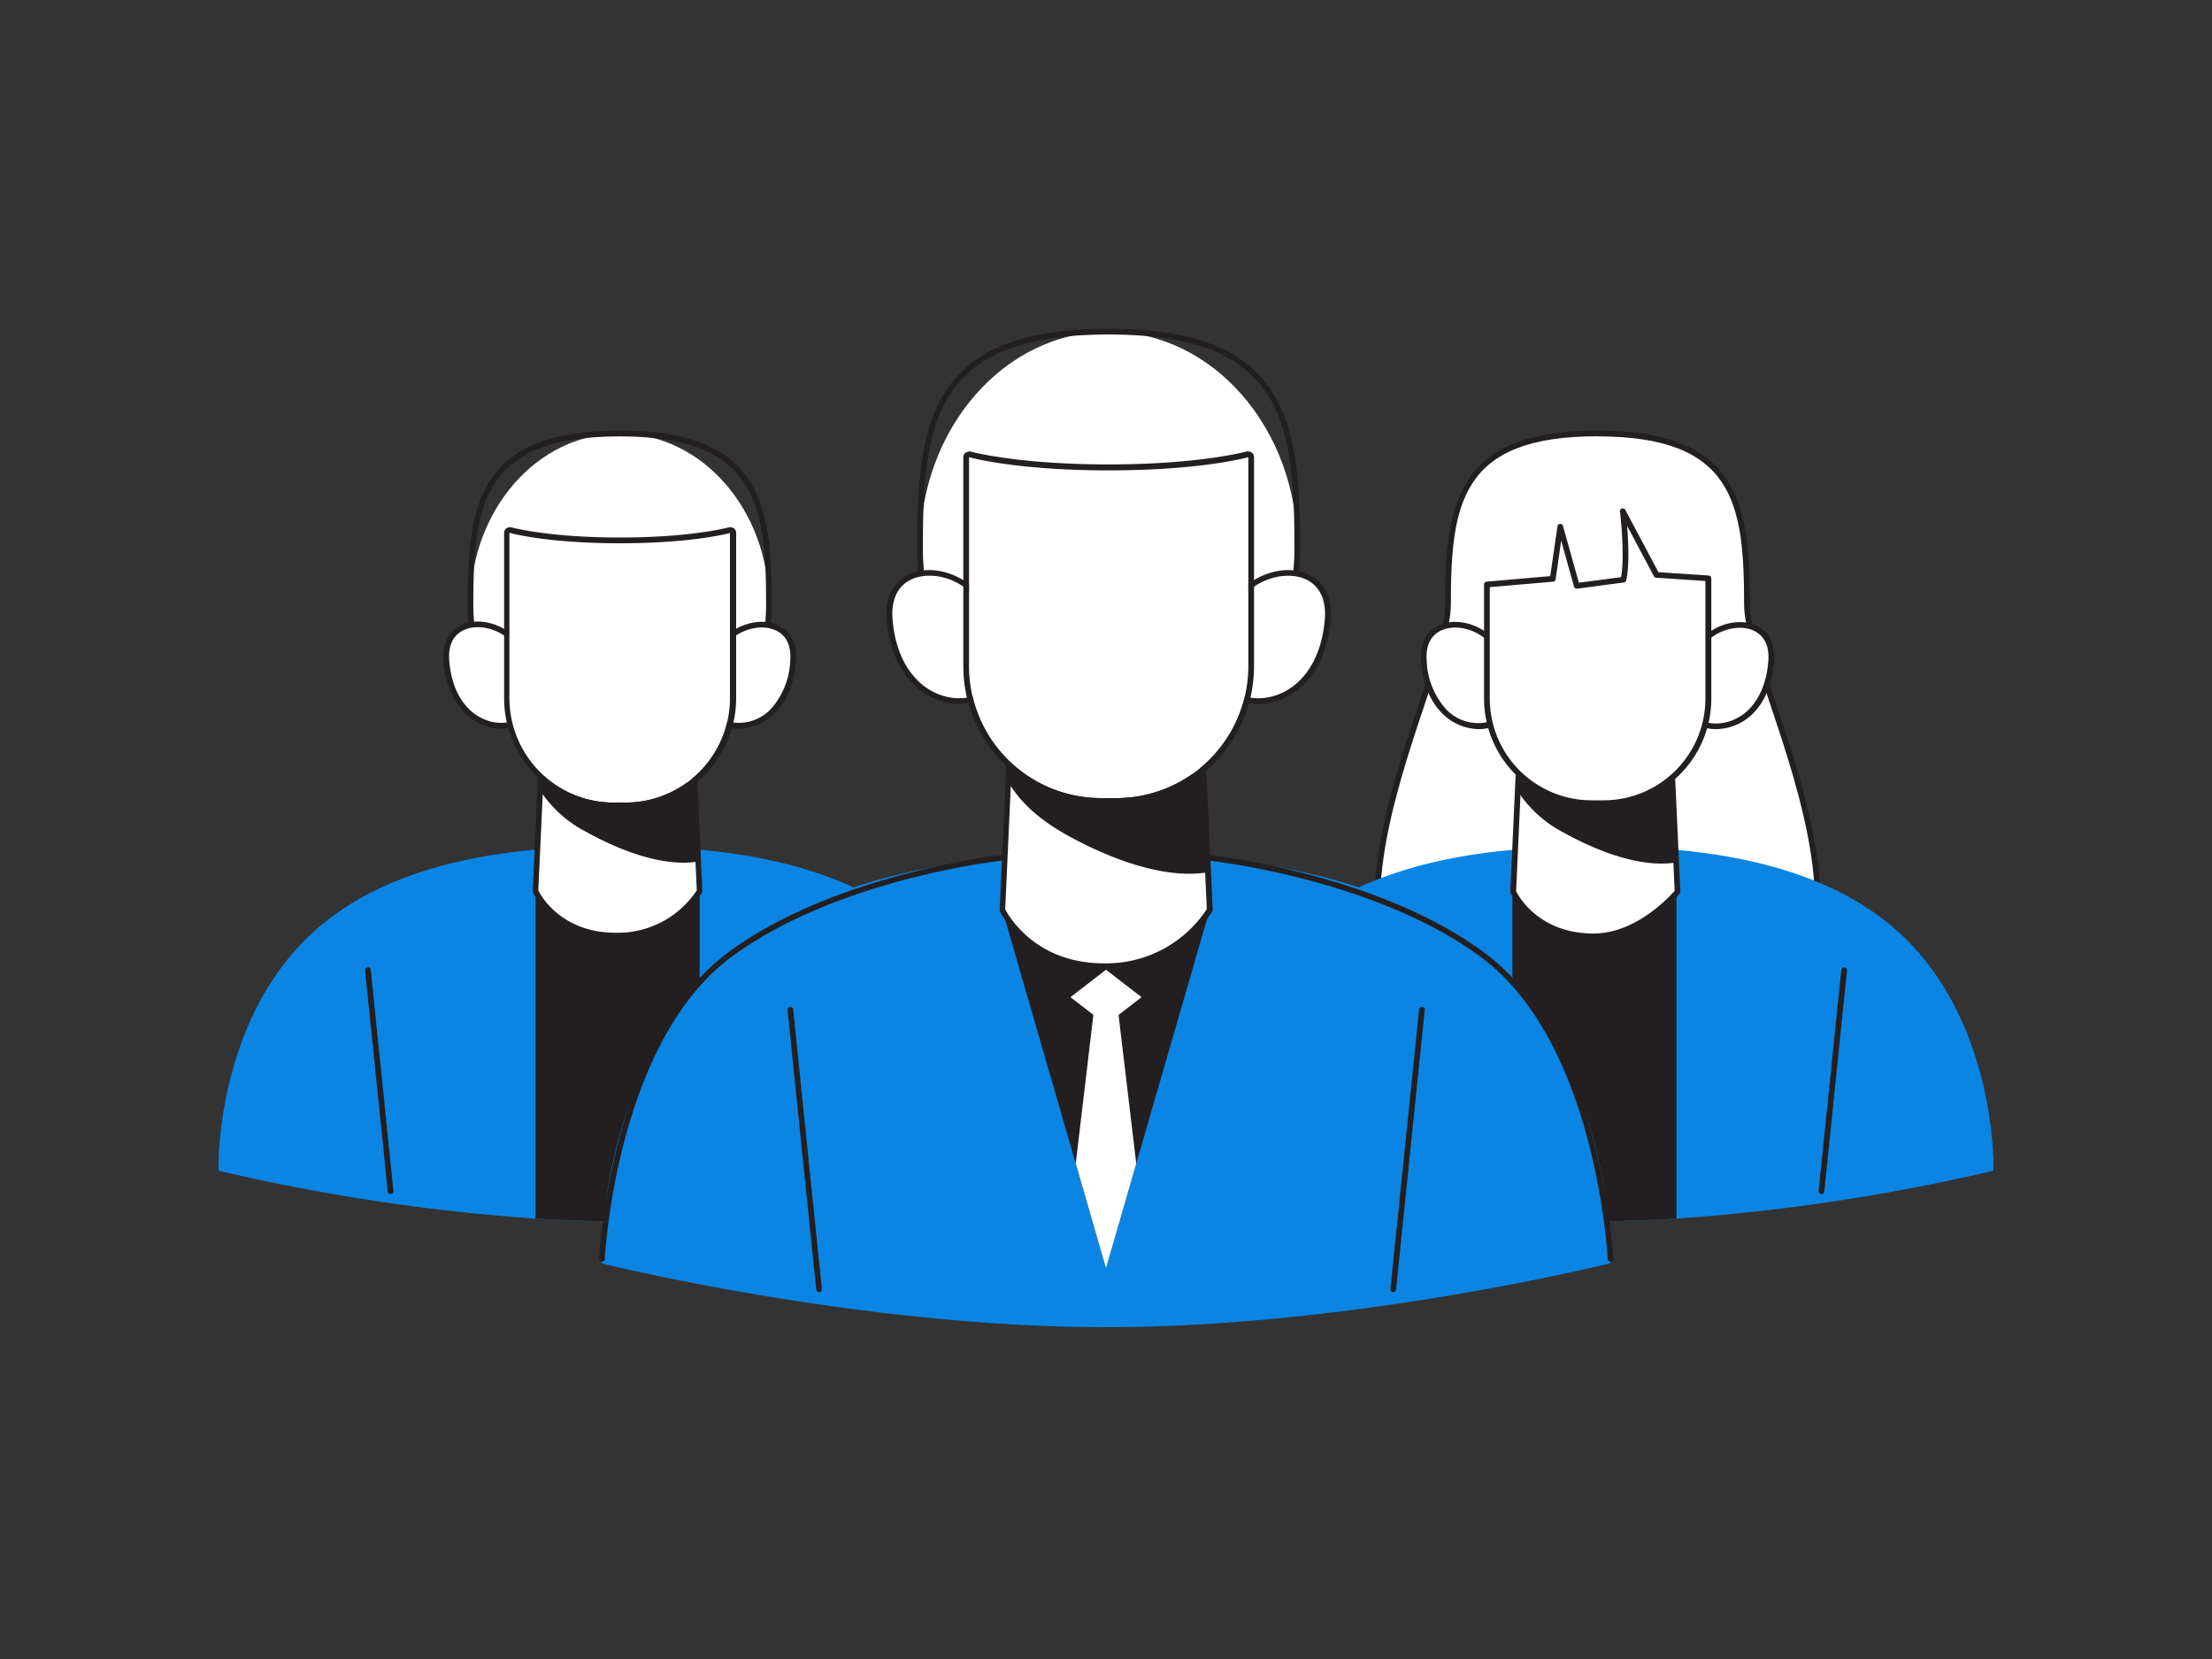 <svg id="_140_user_group_flatline" data-name="#140_user_group_flatline" xmlns="http://www.w3.org/2000/svg" viewBox="0 0 400 300"><rect x="0" y="0" width="400" height="300" fill="#333333" stroke="none"/><path d="M183.85,211.7a360.76,360.76,0,0,1-57.33,8.67c-4.9.3-9.88.48-14.84.48s-9.94-.18-14.83-.48a361,361,0,0,1-57.34-8.67S38.78,187.51,54.17,171s41.75-17.95,57.51-17.95,42.13,1.47,57.52,17.95S183.85,211.7,183.85,211.7Z" fill="#0b85e3"/><path d="M126.52,161.12v59.25c-4.9.3-9.88.48-14.84.48s-9.94-.18-14.83-.48V161.12Z" fill="#231f20"/><ellipse cx="112.06" cy="109.33" rx="26.99" ry="30.93" fill="#fff"/><path d="M112.06,140.78c-15.16,0-27.5-14.11-27.5-31.45,0-18.42,2-31.45,27.5-31.45s27.51,13,27.51,31.45C139.57,126.67,127.23,140.78,112.06,140.78Zm0-61.87c-24.63,0-26.47,12-26.47,30.42,0,16.77,11.88,30.42,26.47,30.42s26.48-13.65,26.48-30.42C138.54,91,136.69,78.91,112.06,78.91Z" fill="#231f20"/><path d="M129.1,120c1.32-8.24,15-10.27,14.32-.56a14.31,14.31,0,0,1-3.65,9.12c-2.34,2.38-6.12,3.51-9.17,2.14" fill="#fff"/><path d="M133.46,131.77a7.48,7.48,0,0,1-3.07-.64.51.51,0,1,1,.42-.94,7.9,7.9,0,0,0,8.6-2,13.86,13.86,0,0,0,3.49-8.79c.34-4.82-2.94-5.72-4.36-5.89-3.65-.41-8.22,2.18-8.93,6.57a.52.52,0,1,1-1-.17c.8-5,5.94-7.89,10.06-7.42,2.77.31,5.61,2.32,5.28,7-.19,2.74-1,6.6-3.79,9.44A9.5,9.5,0,0,1,133.46,131.77Z" fill="#231f20"/><path d="M95,120c-1.32-8.24-15-10.27-14.32-.56a14.36,14.36,0,0,0,3.64,9.12c2.35,2.38,6.12,3.51,9.18,2.14" fill="#fff"/><path d="M90.67,131.77A9.5,9.5,0,0,1,84,128.88a14.9,14.9,0,0,1-3.8-9.44c-.32-4.67,2.52-6.68,5.28-7,4.13-.47,9.27,2.46,10.07,7.42a.53.53,0,0,1-.43.6.52.52,0,0,1-.59-.43c-.71-4.39-5.27-7-8.93-6.57-1.42.17-4.7,1.07-4.37,5.89.18,2.57.93,6.18,3.5,8.79,2.37,2.41,5.9,3.25,8.59,2a.52.52,0,0,1,.69.26.52.52,0,0,1-.26.68A7.48,7.48,0,0,1,90.67,131.77Z" fill="#231f20"/><path d="M96.85,161.12s3.7,8.06,14.49,8.06a17.43,17.43,0,0,0,15.18-8.06l-1.45-31.65H98.29Z" fill="#fff"/><path d="M111.34,169.7c-11,0-14.92-8.28-15-8.36a.52.52,0,0,1,0-.24l1.44-31.66a.52.52,0,0,1,.52-.49h26.78a.52.52,0,0,1,.52.49L127,161.1a.51.51,0,0,1-.06.27A18.12,18.12,0,0,1,111.34,169.7Zm-14-8.69c.49,1,4.21,7.66,14,7.66A17.1,17.1,0,0,0,126,161l-1.41-31H98.78Z" fill="#231f20"/><path d="M98.29,143a22,22,0,0,0,8.09,7.1c5.31,2.93,13.24,6.23,19.68,5.25L125,142a60.6,60.6,0,0,1-14.2.1c-4.16-.37-8.45-.77-12.26-2.38C97.89,139.4,97.47,141.72,98.29,143Z" fill="#231f20"/><path d="M123.61,156c-6.49,0-13.56-3.33-17.47-5.5a22,22,0,0,1-8.27-7.26,3.81,3.81,0,0,1-.06-3.8.8.8,0,0,1,.94-.24c3.8,1.6,8.21,2,12.09,2.33a59.4,59.4,0,0,0,14.09-.09.51.51,0,0,1,.38.11.48.48,0,0,1,.19.35l1.06,13.38a.5.5,0,0,1-.43.53A16.17,16.17,0,0,1,123.61,156ZM98.5,140.22a3.22,3.22,0,0,0,.21,2.53h0a21.19,21.19,0,0,0,7.92,6.92c4.21,2.33,12.19,6.06,18.9,5.26l-1-12.39a61.89,61.89,0,0,1-13.8,0C106.85,142.22,102.43,141.83,98.5,140.22Zm-.15-.07h0Z" fill="#231f20"/><path d="M111,145.13h2.2A18.88,18.88,0,0,0,132,126.25V96.35s-6.56,1.89-20,1.89-20-1.89-20-1.89v29.9A18.89,18.89,0,0,0,111,145.13Z" fill="#fff"/><path d="M132,96.35v29.9a18.88,18.88,0,0,1-18.88,18.88H111a18.89,18.89,0,0,1-18.88-18.88V96.35s6.57,1.89,20,1.89,20-1.89,20-1.89m0-1a.9.9,0,0,0-.28,0c-.06,0-6.62,1.85-19.7,1.85s-19.63-1.83-19.69-1.85a1,1,0,0,0-.29,0,1,1,0,0,0-1,1v29.9A19.93,19.93,0,0,0,111,146.16h2.2a19.94,19.94,0,0,0,19.92-19.91V96.35a1,1,0,0,0-1-1Z" fill="#231f20"/><path d="M70.63,215.93a.51.51,0,0,1-.51-.47l-4.11-40a.52.52,0,0,1,.46-.57.54.54,0,0,1,.57.46l4.1,40a.51.51,0,0,1-.46.56Z" fill="#231f20"/><path d="M152.74,215.93h-.06a.51.51,0,0,1-.46-.56l4.11-40a.52.52,0,0,1,1,.11l-4.11,40A.52.52,0,0,1,152.74,215.93Z" fill="#231f20"/><path d="M315.91,109.38c0,17.11,42.39,84.13-27,84.13s-27-67-27-84.13,1.14-31,27-31S315.91,92.26,315.91,109.38Z" fill="#fff"/><path d="M288.88,194c-17.38,0-29.28-4.28-35.36-12.73-10.25-14.25-2.47-37.49,3.21-54.46,2.47-7.36,4.6-13.72,4.6-17.45,0-18.45,2-31.5,27.55-31.5s27.55,13.05,27.55,31.5c0,3.73,2.12,10.09,4.59,17.45,5.68,17,13.47,40.21,3.21,54.46C318.15,189.74,306.25,194,288.88,194Zm0-115.11c-24.68,0-26.52,12.06-26.52,30.47,0,3.9-2.15,10.33-4.65,17.78-5.61,16.75-13.3,39.7-3.35,53.52,5.88,8.17,17.49,12.31,34.52,12.31s28.64-4.14,34.51-12.31c9.95-13.82,2.26-36.77-3.35-53.52-2.49-7.45-4.65-13.88-4.65-17.78C315.39,91,313.55,78.91,288.88,78.91Z" fill="#231f20"/><path d="M360.49,211.7a360.76,360.76,0,0,1-57.33,8.67c-4.9.3-9.88.48-14.84.48s-9.94-.18-14.83-.48a361,361,0,0,1-57.34-8.67s-.73-24.19,14.66-40.67,41.75-17.95,57.51-17.95,42.14,1.47,57.52,17.95S360.49,211.7,360.49,211.7Z" fill="#0b85e3"/><path d="M303.16,161.12v59.25c-4.9.3-9.88.48-14.84.48s-9.94-.18-14.83-.48V161.12Z" fill="#231f20"/><path d="M247.27,215.93a.51.51,0,0,1-.51-.47l-4.11-40a.52.52,0,0,1,.46-.57.54.54,0,0,1,.57.46l4.1,40a.5.5,0,0,1-.46.56Z" fill="#231f20"/><path d="M329.38,215.93h-.06a.51.51,0,0,1-.46-.56l4.11-40a.53.53,0,0,1,.57-.46.52.52,0,0,1,.46.57l-4.11,40A.52.52,0,0,1,329.38,215.93Z" fill="#231f20"/><path d="M305.94,120c1.32-8.25,15-10.28,14.34-.55a14.32,14.32,0,0,1-3.65,9.13c-2.34,2.39-6.13,3.52-9.19,2.15" fill="#fff"/><path d="M310.3,131.85a7.5,7.5,0,0,1-3.07-.63.52.52,0,1,1,.43-.94c2.69,1.21,6.23.37,8.6-2,2.57-2.62,3.33-6.24,3.51-8.81.33-4.83-2.95-5.74-4.38-5.9-3.68-.41-8.23,2.18-8.94,6.58a.52.52,0,0,1-1-.17c.8-5,5.95-7.91,10.08-7.44,2.77.32,5.61,2.33,5.29,7-.19,2.75-1,6.62-3.8,9.46A9.55,9.55,0,0,1,310.3,131.85Z" fill="#231f20"/><path d="M271.81,120c-1.32-8.25-15-10.28-14.34-.55a14.37,14.37,0,0,0,3.65,9.13c2.35,2.39,6.13,3.52,9.19,2.15" fill="#fff"/><path d="M267.45,131.85a9.57,9.57,0,0,1-6.7-2.89c-2.79-2.84-3.6-6.71-3.79-9.46-.33-4.67,2.51-6.68,5.28-7,4.13-.47,9.29,2.47,10.08,7.44a.5.5,0,0,1-.43.59.52.52,0,0,1-.59-.42c-.7-4.4-5.29-7-8.94-6.58-1.43.16-4.71,1.07-4.37,5.9a13.89,13.89,0,0,0,3.5,8.81,7.92,7.92,0,0,0,8.61,2,.51.51,0,0,1,.42.94A7.47,7.47,0,0,1,267.45,131.85Z" fill="#231f20"/><path d="M273.64,161.26s3.7,8.07,14.52,8.07c8.62,0,15.19-8.07,15.19-8.07l-1.44-31.71H275.08Z" fill="#fff"/><path d="M288.16,169.84c-11,0-15-8.29-15-8.37a.49.49,0,0,1-.05-.24l1.45-31.71a.52.52,0,0,1,.51-.49h26.83a.52.52,0,0,1,.51.49l1.45,31.71a.55.55,0,0,1-.12.35C303.48,161.92,296.93,169.84,288.16,169.84Zm-14-8.69c.49,1,4.21,7.66,14,7.66,7.64,0,13.73-6.65,14.67-7.73l-1.42-31H275.57Z" fill="#231f20"/><path d="M275.08,143.12a22,22,0,0,0,8.11,7.1c5.31,2.94,13.26,6.25,19.71,5.26l-1.06-13.4a60.88,60.88,0,0,1-14.23.09c-4.17-.37-8.46-.77-12.28-2.38C274.68,139.5,274.26,141.82,275.08,143.12Z" fill="#231f20"/><path d="M300.44,156.16c-6.49,0-13.58-3.33-17.49-5.5a22.07,22.07,0,0,1-8.29-7.28,3.81,3.81,0,0,1-.06-3.8.8.8,0,0,1,.94-.24c3.81,1.61,8.22,2,12.11,2.33a59.13,59.13,0,0,0,14.12-.09.53.53,0,0,1,.38.11.5.5,0,0,1,.18.35l1.06,13.4a.5.5,0,0,1-.42.54A17.62,17.62,0,0,1,300.44,156.16Zm-25.15-15.84a3.22,3.22,0,0,0,.21,2.53h0a21.34,21.34,0,0,0,7.93,6.93c4.22,2.33,12.22,6.07,18.93,5.26l-1-12.41a62,62,0,0,1-13.82,0C283.65,142.32,279.22,141.93,275.29,140.32Zm-.15-.07h0Z" fill="#231f20"/><path d="M308.89,104.57v21.76A18.9,18.9,0,0,1,290,145.23h-2.2a18.91,18.91,0,0,1-18.92-18.9V105.69l11.9-1,1.37-9.44,3,10.68,8.44-1.12c.87-3.77,0-11.92-.12-12.29L299.52,104Z" fill="#fff"/><path d="M290,145.75h-2.2a19.45,19.45,0,0,1-19.44-19.42V105.69a.51.51,0,0,1,.48-.51l11.49-1,1.31-9a.51.51,0,0,1,.47-.44.48.48,0,0,1,.53.38l2.87,10.25,7.63-1c.71-3.79-.11-11.33-.19-11.72a.52.52,0,0,1,1-.36l5.95,11.18,9.08.6a.51.51,0,0,1,.48.51v21.76A19.44,19.44,0,0,1,290,145.75Zm-20.6-39.58v20.16a18.41,18.41,0,0,0,18.4,18.39H290a18.41,18.41,0,0,0,18.39-18.39V105.06l-8.89-.59a.53.53,0,0,1-.42-.27l-4.85-9.12c.23,2.86.43,7.31-.15,9.86a.5.5,0,0,1-.44.39l-8.44,1.12a.52.52,0,0,1-.57-.37l-2.32-8.33-1,7a.51.51,0,0,1-.47.44Z" fill="#231f20"/><path d="M272.7,177.06c-19.45-20.84-52.77-22.69-72.7-22.69s-53.25,1.85-72.7,22.69-18.52,51.4-18.52,51.4S155.09,240,200,240s91.22-11.57,91.22-11.57S292.14,197.9,272.7,177.06Z" fill="#0b85e3"/><path d="M218.75,164.53l-13.28,45.89L200,229.33l-5.48-18.94-13.27-45.86C190.24,161.86,209.76,161.86,218.75,164.53Z" fill="#231f20"/><ellipse cx="200.48" cy="99.07" rx="34.11" ry="39.1" fill="#fff"/><path d="M200.48,138.68c-19.09,0-34.63-17.77-34.63-39.61,0-23.2,2.49-39.62,34.63-39.62s34.63,16.42,34.63,39.62C235.11,120.91,219.58,138.68,200.48,138.68Zm0-78.2c-31.26,0-33.6,15.28-33.6,38.59,0,21.27,15.08,38.58,33.6,38.58s33.6-17.31,33.6-38.58C234.08,75.76,231.74,60.48,200.48,60.48Z" fill="#231f20"/><path d="M222,112.5c1.66-10.41,18.95-13,18.09-.7-.29,4.21-1.64,8.51-4.6,11.52s-7.74,4.44-11.6,2.72" fill="#fff"/><path d="M227.52,127.3a9.37,9.37,0,0,1-3.82-.79.53.53,0,0,1-.26-.69.52.52,0,0,1,.68-.26c3.46,1.56,8,.48,11-2.6,3.27-3.33,4.23-7.93,4.46-11.2.3-4.31-1.81-7.15-5.64-7.59-4.69-.54-10.53,2.79-11.43,8.41a.53.53,0,0,1-.6.43.5.5,0,0,1-.42-.59c1-6.2,7.44-9.85,12.56-9.27,3.44.39,7,2.88,6.56,8.68-.24,3.45-1.26,8.3-4.75,11.85A11.93,11.93,0,0,1,227.52,127.3Z" fill="#231f20"/><path d="M179,112.5c-1.67-10.41-18.95-13-18.1-.7.3,4.21,1.65,8.51,4.61,11.52s7.74,4.44,11.59,2.72" fill="#fff"/><path d="M173.44,127.3a11.9,11.9,0,0,1-8.35-3.62c-3.49-3.55-4.51-8.4-4.75-11.85-.41-5.8,3.12-8.29,6.55-8.68,5.14-.58,11.57,3.07,12.57,9.27a.52.52,0,1,1-1,.16c-.9-5.62-6.74-9-11.43-8.41-3.84.44-5.94,3.28-5.64,7.59.22,3.27,1.18,7.87,4.46,11.2,3,3.08,7.56,4.15,11,2.6a.51.51,0,0,1,.68.26.52.52,0,0,1-.26.69A9.37,9.37,0,0,1,173.44,127.3Z" fill="#231f20"/><path d="M181.25,164.53s4.68,10.19,18.32,10.19,19.18-10.19,19.18-10.19l-1.82-40H183.07Z" fill="#fff"/><path d="M199.57,175.24c-13.81,0-18.74-10.39-18.79-10.49a.51.51,0,0,1,0-.24l1.82-40a.51.51,0,0,1,.51-.49h33.86a.51.51,0,0,1,.51.49l1.82,40a.43.43,0,0,1-.06.27A22.73,22.73,0,0,1,199.57,175.24Zm-17.8-10.82c.55,1.07,5.41,9.78,17.8,9.78a21.75,21.75,0,0,0,18.66-9.8L216.43,125H183.57Z" fill="#231f20"/><path d="M183.07,141.65c2.35,3.78,6.25,6.75,10.23,9,6.71,3.71,16.74,7.88,24.87,6.64l-1.33-16.92a76.87,76.87,0,0,1-18,.12c-5.25-.46-10.67-1-15.49-3C182.56,137.08,182,140,183.07,141.65Z" fill="#231f20"/><path d="M215.07,158c-8.16,0-17.08-4.2-22-6.92s-8.29-5.74-10.41-9.14c-.89-1.41-.8-3.81-.08-4.65a.85.85,0,0,1,1-.26c4.83,2,10.4,2.52,15.33,2.95a75.39,75.39,0,0,0,17.84-.11.52.52,0,0,1,.38.1.54.54,0,0,1,.18.35l1.34,16.92a.49.49,0,0,1-.42.53A20.89,20.89,0,0,1,215.07,158Zm-31.78-20a4,4,0,0,0,.2,3.43h0c2,3.26,5.41,6.22,10.06,8.8,5.37,3,15.55,7.72,24.09,6.64l-1.26-15.92a77.75,77.75,0,0,1-17.54,0C193.87,140.51,188.25,140,183.29,138Zm-.09,0Z" fill="#231f20"/><path d="M199.09,144.32h2.78a23.87,23.87,0,0,0,23.87-23.87V82.67s-8.3,2.39-25.26,2.39-25.25-2.39-25.25-2.39v37.78A23.87,23.87,0,0,0,199.09,144.32Z" fill="#fff"/><path d="M225.74,82.67v37.78a23.87,23.87,0,0,1-23.87,23.87h-2.78a23.87,23.87,0,0,1-23.86-23.87V82.67s8.3,2.39,25.25,2.39,25.26-2.39,25.26-2.39m-50.51-1a1.07,1.07,0,0,0-.62.2,1,1,0,0,0-.41.83v37.78a24.92,24.92,0,0,0,24.89,24.9h2.78a24.93,24.93,0,0,0,24.9-24.9V82.67a1,1,0,0,0-.41-.83,1.07,1.07,0,0,0-.62-.2,1,1,0,0,0-.29,0c-.08,0-8.39,2.34-25,2.34s-24.89-2.32-25-2.34a.9.9,0,0,0-.28,0Z" fill="#231f20"/><polygon points="200 185.28 193.57 180.32 200 175.36 206.43 180.32 200 185.28" fill="#fff"/><polygon points="205.47 210.42 200 229.33 194.53 210.39 197.83 182.59 197.9 182.01 202.1 182.01 202.16 182.61 205.47 210.42" fill="#fff"/><path d="M148.11,233.67a.51.51,0,0,1-.51-.46l-5.19-50.57a.51.51,0,0,1,.46-.57.53.53,0,0,1,.56.46l5.19,50.57a.52.52,0,0,1-.46.57Z" fill="#231f20"/><path d="M251.89,233.67h0a.52.52,0,0,1-.46-.57l5.19-50.57a.53.53,0,0,1,.56-.46.51.51,0,0,1,.46.57l-5.19,50.57A.51.51,0,0,1,251.89,233.67Z" fill="#231f20"/><path d="M108.83,228.16h0a.51.51,0,0,1-.49-.54c0-.39,2-39.55,23.26-55.33,19.31-14.36,49.32-17.64,49.62-17.67a.52.52,0,0,1,.1,1c-.29,0-30,3.28-49.11,17.47-20.82,15.49-22.83,54.16-22.84,54.55A.52.52,0,0,1,108.83,228.16Z" fill="#231f20"/><path d="M291.23,228.16a.52.52,0,0,1-.52-.49c0-.39-2-39.06-22.85-54.55-19.08-14.19-48.81-17.44-49.11-17.47a.52.52,0,1,1,.11-1c.3,0,30.31,3.31,49.62,17.67,21.22,15.78,23.24,54.94,23.26,55.33a.53.53,0,0,1-.49.54Z" fill="#231f20"/></svg>